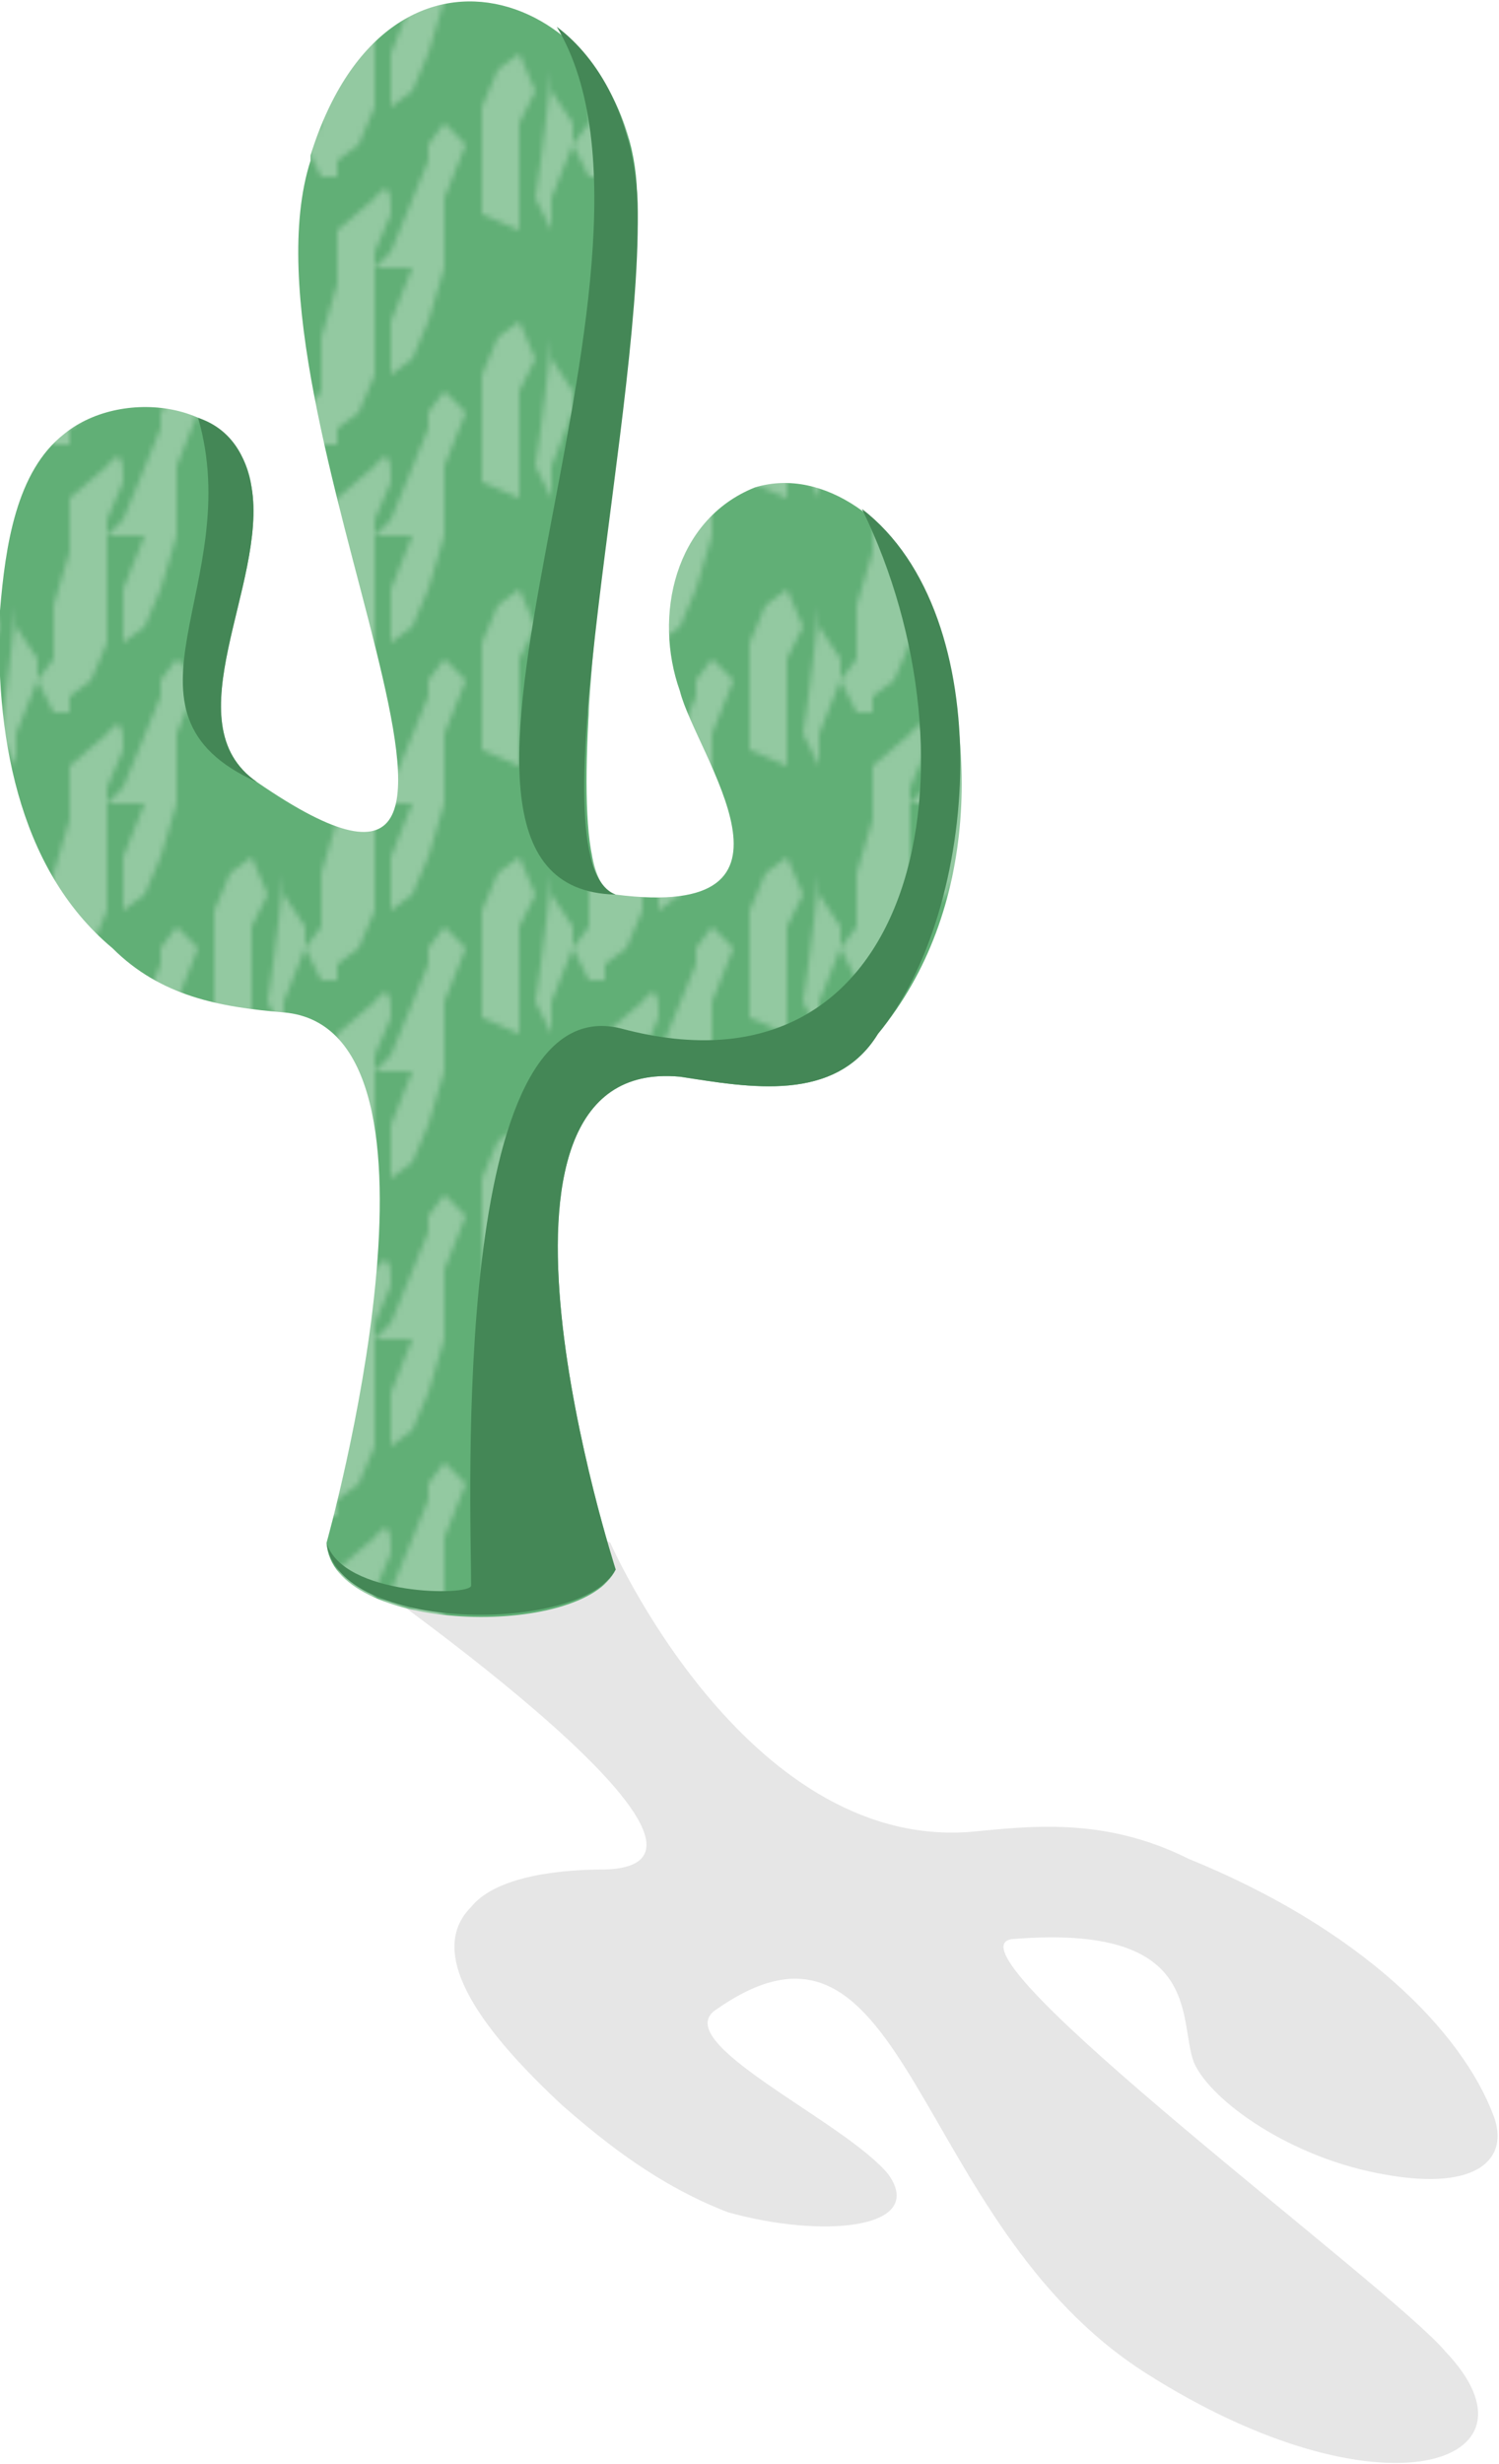 <svg xmlns="http://www.w3.org/2000/svg" class="desert_cactus" preserveAspectRatio="xMinYMin meet" viewBox="0 0 280 460">
	<defs>
		<pattern id="desert_pattern-greenWool" width="50" height="50" patternUnits="userSpaceOnUse">
		<path fill="#93c9a1" d="M0 0v50h50V0Z"/>
		<path fill="#61af76" d="m33 0-3 10-3 7-4 3V10l4-10h-7v20l-3 7-4 3v3h-3l-3-6 3-4V13l3-10V0H0v50h13v-7l7-6c3-4 3 0 3 3l-3 7v3l3-3 7-17v-3l3-4 4 4-4 10v13h17V0Zm14 10 3 7-3 6v20l-7-3V20l3-7zM3 10v7l4 6v4L3 37v6l-3-6a530 530 0 0 0 3-24Zm20 20v3z"/>
		</pattern>
	</defs>
	<g id="desert_cactus">
		<path fill="#000" opacity=".1" d="M214 443c-44-28-44-93-80-68-10 6 24 21 32 31 7 10-12 12-30 7-13-5-23-13-31-20-14-13-26-28-17-37 4-5 14-7 25-7 33-1-50-58-50-58-9-10 37-10 51-3 0 0 25 57 67 54 11-1 25-3 41 5 32 13 51 32 57 48 3 8-3 14-20 11-18-3-33-14-36-21-3-8 2-26-34-23-14 2 71 65 81 77 20 21-12 32-56 4z" />
		<path fill="url(#desert_pattern-greenWool)" d="M58 30c-15 47 51 158-10 116-16-11 2-37-1-55-2-16-24-19-35-10-9 7-11 21-12 33-1 22 3 48 21 63 9 9 20 11 32 12 35 3 8 99 8 99 1 17 48 18 54 5 0 0-31-96 12-92 13 2 29 5 37-8 19-23 19-56 9-82-5-13-19-24-32-20-15 6-19 24-14 38 3 12 27 43-12 38-15-3 6-111 4-131-1-36-46-55-61-7Z"/>
		<path fill="#448756" d="M48 146c-16-11 2-37-1-55-1-6-4-11-10-13 9 31-18 55 11 68Zm67 147s-31-96 12-92c13 2 29 5 37-8 19-23 23-78-3-98 23 47 11 112-45 97-32-8-28 89-28 104 0 2-24 2-27-8 2 17 48 17 54 5zm0-126c-16-6 6-93 4-131-1-14-7-25-15-31 27 45-36 161 11 162Z"/>
	</g>
</svg>
